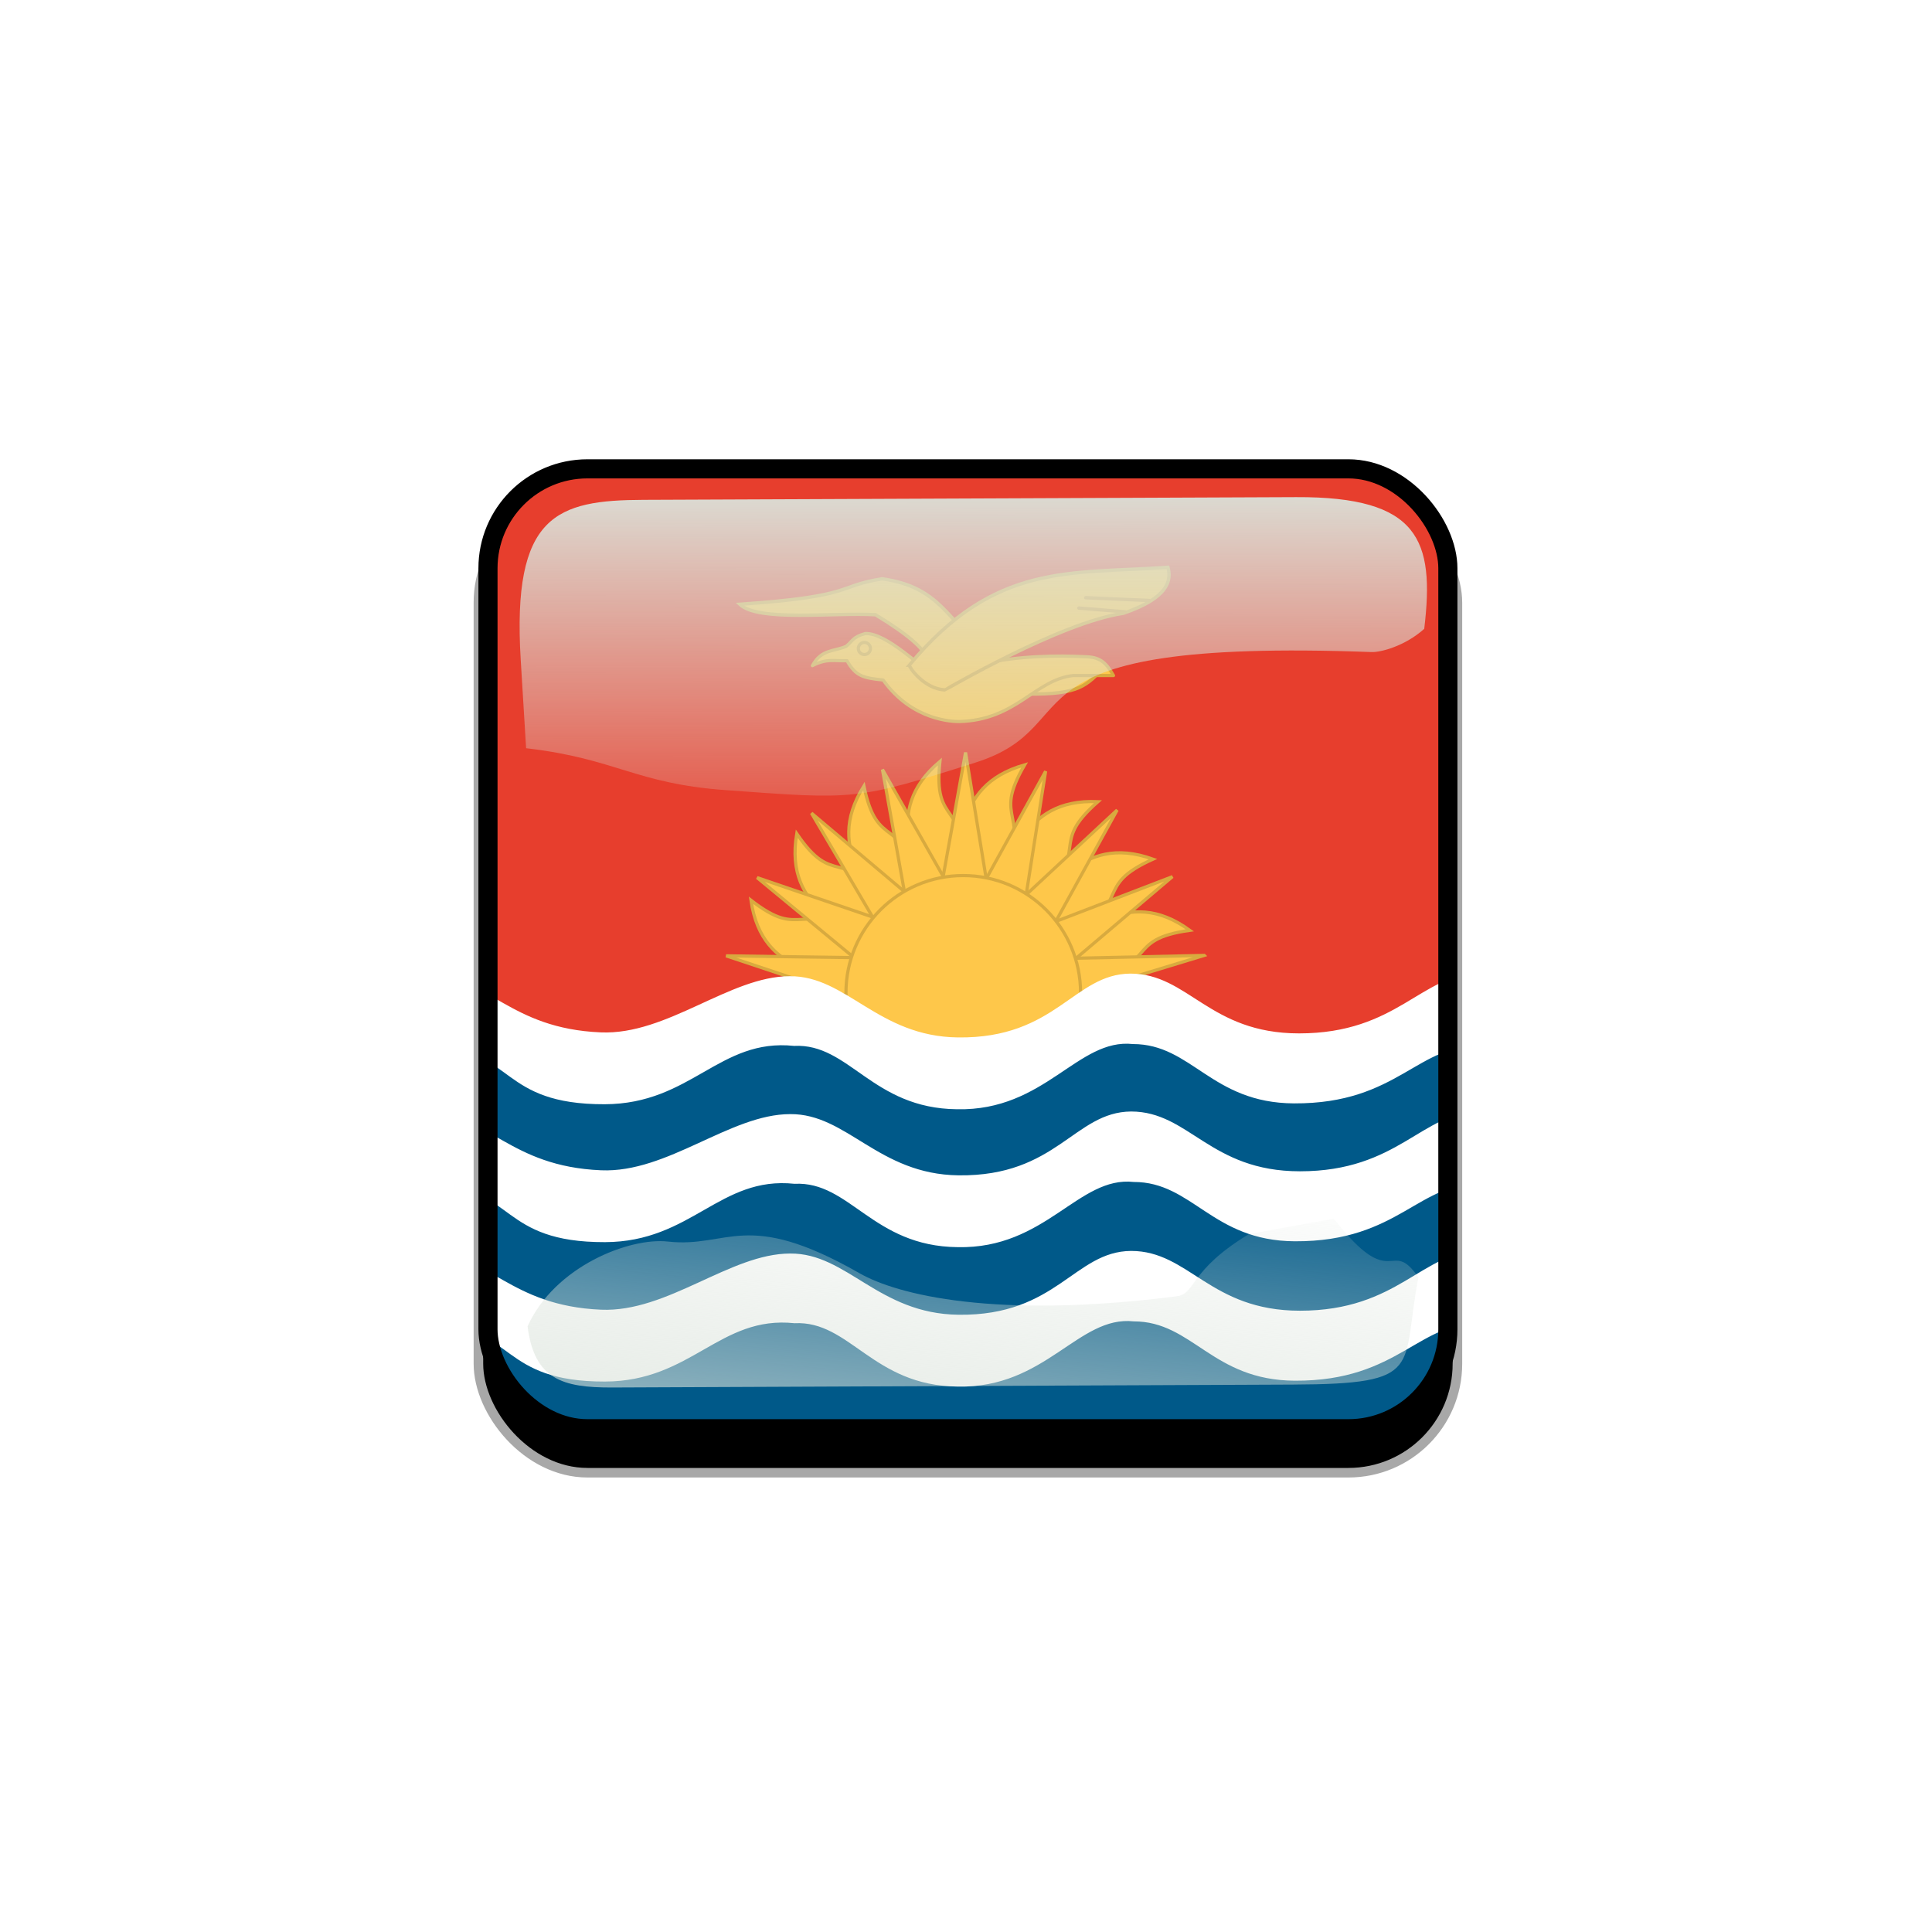 <svg:svg xmlns:dc="http://purl.org/dc/elements/1.1/" xmlns:ns1="http://www.w3.org/1999/xlink" xmlns:ns3="http://creativecommons.org/ns#" xmlns:rdf="http://www.w3.org/1999/02/22-rdf-syntax-ns#" xmlns:svg="http://www.w3.org/2000/svg" height="1010.392" id="svg2" version="1.1" viewBox="-122.202 -112.196 1010.392 1010.392" width="1010.392">
  <svg:defs id="defs4">
    <svg:clipPath clipPathUnits="userSpaceOnUse" id="clipPathFlag">
      <svg:rect fill-opacity=".67" height="511" id="rect3918" ry="57" width="511" x=".5" y=".5" />
    </svg:clipPath>
    <svg:linearGradient id="linearGradient3852-0">
      <svg:stop id="stop3854-6" offset="0" stop-color="#dbe3db" />
      <svg:stop id="stop3856-1" offset="1" stop-color="#dbe3db" stop-opacity="0" />
    </svg:linearGradient>
    <svg:linearGradient gradientTransform="matrix(1.157 0 0 1.317 -91.204 -253.99)" gradientUnits="userSpaceOnUse" id="linearGradient5122" x1="342.19" x2="358.08" y1="705.76" y2="523.41" ns1:href="#linearGradient3852-0" />
    <svg:linearGradient gradientTransform="matrix(.953 0 0 .866 11.575 -4.502)" gradientUnits="userSpaceOnUse" id="linearGradient5125" x1="405.26" x2="405.75" y1="118.06" y2="360.92" ns1:href="#linearGradient3852-0" />
    <svg:filter id="filter5740">
      <svg:feGaussianBlur id="feGaussianBlur5742" stdDeviation="5.12" />
    </svg:filter>
    <svg:clipPath clipPathUnits="userSpaceOnUse" id="clipPath5796">
      <svg:rect fill="none" height="512" id="rect5798" ry="57" stroke="#00fa00" stroke-width="20" width="512" x="0" y="0" />
    </svg:clipPath>
    <svg:filter id="filter5912">
      <svg:feGaussianBlur id="feGaussianBlur5914" stdDeviation="17.92" />
    </svg:filter>
  </svg:defs>
  <svg:g id="template-button">&gt;
  <svg:g id="00" transform="translate(90,90)"><svg:rect filter="url(#filter5912)" height="512" id="shadow" ry="57" stroke="#a8a8a8" stroke-width="5" width="512" x="38" y="56" /></svg:g>
  <svg:g clip-path="url(#clipPathFlag)" id="01" transform="translate(128,128)"><svg:rect fill="#00f" height="512" id="mask" ry="57" width="512" x="0" y="0" /><svg:g clip-path="url(#clipPath5131)" id="flag" transform="matrix(1.041 0 0 1.041 -168.47 -5.991)"><svg:rect fill="#e73e2d" fill-rule="evenodd" height="294.33" id="rect574" stroke-width="1pt" width="802.62" x="4.023" y="5.753" /><svg:path d="m330.31 587.19c-14.59-11.391-41.764-7.538-46.24-38.5 20.807 16.117 17.03-0.921 48.106 14.435l-1.866 24.065z" fill="#fec74a" fill-rule="evenodd" id="path605" stroke="#d8aa3f" stroke-width="1.25" transform="matrix(1.279 0 0 1.279 -64.564 -474.49)" /><svg:path d="m330.31 587.19c-14.59-11.391-41.764-7.538-46.24-38.5 20.807 16.117 17.03-0.921 48.106 14.435l-1.866 24.065z" fill="#fec74a" fill-rule="evenodd" id="path564" stroke="#d8aa3f" stroke-width="1.25" transform="matrix(1.218 .392 -.392 1.218 190.84 -585.83)" /><svg:path d="m330.31 587.19c-14.59-11.391-41.764-7.538-46.24-38.5 20.807 16.117 17.03-0.921 48.106 14.435l-1.866 24.065z" fill="#fec74a" fill-rule="evenodd" id="path565" stroke="#d8aa3f" stroke-width="1.25" transform="matrix(.975 .828 -.828 .975 532.83 -600.28)" /><svg:path d="m330.31 587.19c-14.59-11.391-41.764-7.538-46.24-38.5 20.807 16.117 17.03-0.921 48.106 14.435l-1.866 24.065z" fill="#fec74a" fill-rule="evenodd" id="path566" stroke="#d8aa3f" stroke-width="1.25" transform="matrix(.674 1.087 -1.087 .674 798.64 -521.04)" /><svg:path d="m330.31 587.19c-14.59-11.391-41.764-7.538-46.24-38.5 20.807 16.117 17.03-0.921 48.106 14.435l-1.866 24.065z" fill="#fec74a" fill-rule="evenodd" id="path567" stroke="#d8aa3f" stroke-width="1.25" transform="matrix(.17 1.268 -1.268 .17 1083.7 -294.22)" /><svg:path d="m330.31 587.19c-14.59-11.391-41.764-7.538-46.24-38.5 20.807 16.117 17.03-0.921 48.106 14.435l-1.866 24.065z" fill="#fec74a" fill-rule="evenodd" id="path568" stroke="#d8aa3f" stroke-width="1.25" transform="matrix(-.241 1.256 -1.256 -.241 1230.7 -46.802)" /><svg:path d="m330.31 587.19c-14.59-11.391-41.764-7.538-46.24-38.5 20.807 16.117 17.03-0.921 48.106 14.435l-1.866 24.065z" fill="#fec74a" fill-rule="evenodd" id="path569" stroke="#d8aa3f" stroke-width="1.25" transform="matrix(-.599 1.13 -1.13 -.599 1290.9 214.3)" /><svg:path d="m330.31 587.19c-14.59-11.391-41.764-7.538-46.24-38.5 20.807 16.117 17.03-0.921 48.106 14.435l-1.866 24.065z" fill="#fec74a" fill-rule="evenodd" id="path570" stroke="#d8aa3f" stroke-width="1.25" transform="matrix(-.893 .916 -.916 -.893 1275.5 472.17)" /><svg:path d="m368.35 490.64-15.346 82.734 22.91 1.164-7.564-83.898z" fill="#fec74a" fill-rule="evenodd" id="path598" stroke="#d8aa3f" stroke-width="1.25" transform="matrix(.261 1.252 -1.252 .261 1044.6 -334.24)" /><svg:path d="m368.53 489.85-15.035 82.136 28.185 1.899-13.15-84.035z" fill="#fec74a" fill-rule="evenodd" id="path597" stroke="#d8aa3f" stroke-width="1.25" transform="matrix(.666 1.092 -1.092 .666 799.97 -513.24)" /><svg:path d="m380.1 573.4-11.751-82.765-14.86 83.198 26.611-0.433z" fill="#fec74a" fill-rule="evenodd" id="path596" stroke="#d8aa3f" stroke-width="1.25" transform="matrix(1.023 .769 -.769 1.023 483.2 -603.22)" /><svg:path d="m381.86 573.24-13.513-82.602-15.405 82.535 28.918 0.067z" fill="#fec74a" fill-rule="evenodd" id="path595" stroke="#d8aa3f" stroke-width="1.254" transform="matrix(1.214 .402 -.399 1.207 195.37 -577.79)" /><svg:path d="m381.89 573.4-13.539-82.764-15.006 83.126 28.545-0.362z" fill="#fec74a" fill-rule="evenodd" id="path594" stroke="#d8aa3f" stroke-width="1.25" transform="matrix(1.279 0 0 1.279 -64.564 -474.49)" /><svg:path d="m378.51 569.67-10.159-79.033-17.918 83.552 28.077-4.519z" fill="#fec74a" fill-rule="evenodd" id="path604" stroke="#d8aa3f" stroke-width="1.253" transform="matrix(1.179 -.489 .484 1.182 -306.93 -238.21)" /><svg:path d="m378.51 569.67-10.159-79.033-17.785 83.489 27.944-4.456z" fill="#fec74a" fill-rule="evenodd" id="path603" stroke="#d8aa3f" stroke-width="1.25" transform="matrix(.943 -.864 .864 .943 -442.11 39.108)" /><svg:path d="m368.35 490.64-19.61 82.464 29.769-3.431-10.159-79.033z" fill="#fec74a" fill-rule="evenodd" id="path601" stroke="#d8aa3f" stroke-width="1.25" transform="matrix(.564 -1.148 1.148 .564 -469.18 362.06)" /><svg:path d="m373.86 567.25-5.513-76.612-18.876 78.389 24.389-1.777z" fill="#fec74a" fill-rule="evenodd" id="path600" stroke="#d8aa3f" stroke-width="1.25" transform="matrix(.11 -1.274 1.274 .11 -379.33 670.51)" /><svg:path d="m429.77 602.07c0 24.163-19.588 43.751-43.751 43.751s-43.751-19.588-43.751-43.751 19.588-43.751 43.751-43.751 43.751 19.588 43.751 43.751z" fill="#fec74a" fill-rule="evenodd" id="path575" stroke="#d8aa3f" stroke-width="1.187" transform="matrix(1.347 0 0 1.347 -114.56 -537.17)" /><svg:rect fill="#005989" fill-rule="evenodd" height="200.33" id="rect586" stroke-width="1pt" width="806.58" x="3.215" y="297.11" /><svg:path d="m53.601 716.23c11.673 5.426 28.396 19.007 46.283 18.995 29.929-0.195 30.726-20.588 61.043-19.618 30.396 0.777 24.898 22.246 65.942 22.139 33.911-0.089 44.866-26.023 74.097-22.916 21.648-1.119 30.508 24.558 63.782 24.884 34.511 0.741 47.183-27.986 68.832-25.608 23.063 0 30.618 23.137 62.974 23.304 41.211 0.209 48.456-24.081 74.238-22.527 18.35-0.389 32.82 17.802 59.711 18.255 21.457 0.367 39.42-15.925 51.555-21.751l0.6-27.646c-12.718 4.75-31.681 20.324-50.644 20.495-27.288 1.003-44.169-17.976-63.132-17.805-22.72 0.205-31.774 23.485-70.316 23.485-35.211 0-43.29-23.485-66.011-23.485-22.208 0.171-29.012 25.543-67.459 25.073-31.363-0.379-43.583-24.219-65.792-24.048-23.544 0-47.89 23.182-73.96 22.063-35.982-1.527-43.756-22.063-67.3-22.063-17.596 0-36.586 19.244-57.784 19.565-21.082 0.326-44.766-19.149-46.959-19.565l0.3 28.774z" fill="#fff" fill-rule="evenodd" id="path573" transform="matrix(1.285 0 0 1.279 -66.112 -474.49)" /><svg:path d="m53.601 716.23c11.673 5.426 28.396 19.007 46.283 18.995 29.929-0.195 30.726-20.588 61.043-19.618 30.396 0.777 24.898 22.246 65.942 22.139 33.911-0.089 44.866-26.023 74.097-22.916 21.648-1.119 30.508 24.558 63.782 24.884 34.511 0.741 47.183-27.986 68.832-25.608 23.063 0 30.618 23.137 62.974 23.304 41.211 0.209 48.456-24.081 74.238-22.527 18.35-0.389 32.82 17.802 59.711 18.255 21.457 0.367 39.42-15.925 51.555-21.751l0.6-27.646c-12.718 4.75-31.681 20.324-50.644 20.495-27.288 1.003-44.169-17.976-63.132-17.805-22.72 0.205-31.774 23.485-70.316 23.485-35.211 0-43.29-23.485-66.011-23.485-22.208 0.171-29.012 25.543-67.459 25.073-31.363-0.379-43.583-24.219-65.792-24.048-23.544 0-47.89 23.182-73.96 22.063-35.982-1.527-43.756-22.063-67.3-22.063-17.596 0-36.586 19.244-57.784 19.565-21.082 0.326-44.766-19.149-46.959-19.565l0.3 28.774z" fill="#fff" fill-rule="evenodd" id="path578" transform="matrix(1.285 0 0 1.279 -66.112 -544.53)" /><svg:path d="m53.601 716.23c11.673 5.426 28.396 19.007 46.283 18.995 29.929-0.195 30.726-20.588 61.043-19.618 30.396 0.777 24.898 22.246 65.942 22.139 33.911-0.089 44.866-26.023 74.097-22.916 21.648-1.119 30.508 24.558 63.782 24.884 34.511 0.741 47.183-27.986 68.832-25.608 23.063 0 30.618 23.137 62.974 23.304 41.211 0.209 48.456-24.081 74.238-22.527 18.35-0.389 32.82 17.802 59.711 18.255 21.457 0.367 39.42-15.925 51.555-21.751l0.6-27.646c-12.718 4.75-31.681 20.324-50.644 20.495-27.288 1.003-44.169-17.976-63.132-17.805-22.72 0.205-31.774 23.485-70.316 23.485-35.211 0-43.29-23.485-66.011-23.485-22.208 0.171-29.012 25.543-67.459 25.073-31.363-0.379-43.583-24.219-65.792-24.048-23.544 0-47.89 23.182-73.96 22.063-35.982-1.527-43.756-22.063-67.3-22.063-17.596 0-36.586 19.244-57.784 19.565-21.082 0.326-44.766-19.149-46.959-19.565l0.3 28.774z" fill="#fff" fill-rule="evenodd" id="path579" transform="matrix(1.284 0 0 1.279 -66.048 -613.81)" /><svg:path d="m279.65 432.43c45.829-3.138 37.476-7.052 55.922-9.996 23.245 3.196 25.903 17.269 38.855 25.903 0 0-4.868 16.46-20.799 14.13-2.142-6.603 7.712-8.644-20.642-25.929-16.484-0.981-45.98 2.893-53.336-4.108z" fill="#ffc84b" fill-rule="evenodd" id="path587" stroke="#d8aa3f" stroke-width="1pt" transform="matrix(1.279 0 0 1.279 -64.564 -474.49)" /><svg:path d="m385.69 468 33.015-1.359v-8.157c-22.269-0.712-26.283 2.266-33.015 9.516z" fill="#ffc84b" fill-rule="evenodd" id="path591" stroke="#d8aa3f" stroke-width="1pt" transform="matrix(-1.279 0 0 -1.279 968.3 709.96)" /><svg:path d="m308.2 456.54c5.754-2.943 8.616-1.742 13.601-1.936 3.431 6.214 6.668 6.797 14.177 7.574 11.458 16.119 27.577 16.313 29.907 16.313 22.463-0.583 29.584-16.313 44.667-18.061h15.925c-2.654-4.531-4.726-7.121-10.487-7.38-11.847-0.647-27.188-0.323-40.588 2.719l-18.838 4.661c-5.503-2.654-18.967-16.766-27.577-16.507-5.049 1.359-5.049 3.107-7.574 5.049-4.855 2.072-9.711 1.079-13.213 7.568z" fill="#ffc84b" fill-rule="evenodd" id="path590" stroke="#d8aa3f" stroke-linejoin="round" stroke-width="1.25" transform="matrix(1.279 0 0 1.279 -64.564 -474.49)" /><svg:path d="m330.54 451.11c0 1.716-1.391 3.107-3.107 3.107-1.716 0-3.107-1.391-3.107-3.107s1.391-3.107 3.107-3.107c1.716 0 3.107 1.391 3.107 3.107z" fill="#ffc84b" fill-rule="evenodd" id="path589" stroke="#d8aa3f" stroke-width="1.63" transform="matrix(.981 0 0 .981 34.528 -341.73)" /><svg:path d="m346.27 456.35c33.727-40.653 63.181-35.669 101.57-38.452 1.295 4.726 0.842 11.782-17.478 18.061-25.052 3.69-69.914 30.101-70.108 30.101-8.352-0.388-14.178-9.127-13.983-9.71z" fill="#ffc84b" fill-rule="evenodd" id="path588" stroke="#d8aa3f" stroke-width="1pt" transform="matrix(1.279 0 0 1.279 -64.564 -474.49)" /><svg:path d="m415.56 429.86 24.874 1.078" fill="none" id="path592" stroke="#d9a43e" stroke-linecap="round" stroke-width="1pt" transform="matrix(1.279 0 0 1.279 -64.564 -474.49)" /><svg:path d="m412.86 433.92 18.131 1.479" fill="none" id="path593" stroke="#d9a43e" stroke-linecap="round" stroke-width="1pt" transform="matrix(1.279 0 0 1.279 -64.564 -474.49)" /></svg:g></svg:g>
  <svg:g id="02" transform="translate(0,38)"><svg:path d="m214.21 111.21c-45.245 0.188-68.716 7.731-64.094 83.553l2.825 46.345c47.474 5.512 56.664 18.445 104.36 21.914 68.073 4.951 67.937 5.421 130.56-14.384 62.628-19.805 5.825-65.247 207.32-57.82 4.603 0.17 17.314-3.053 27.462-12.15 5.582-46.524-2.784-69.143-66.934-68.876z" fill="url(#linearGradient5125)" id="path3862-8" style="color:#000000" /><svg:path d="m531.03 495.17c-31.605 19.022-27.601 31.26-37.913 32.573-94.704 12.053-145.98-0.727-165.8-12.061-59.588-34.078-68.468-13.014-100.22-16.574-20.115-2.255-59.245 12.984-73.388 44.344 3.472 27.608 18.111 32.098 44.281 31.986l356.06-1.527c69.692-0.299 56.335-8.493 65.543-56.039-14.772-21.671-13.157 9.109-44.224-30.717z" fill="url(#linearGradient5122)" id="path3079-9" style="color:#000000" /><svg:rect clip-path="url(#clipPath5796)" fill="none" filter="url(#filter5740)" height="512" id="rect5734" ry="57" stroke="#000" stroke-width="20" transform="translate(128,90)" width="512" x="0" y="0" /></svg:g>
 </svg:g>
</svg:svg>